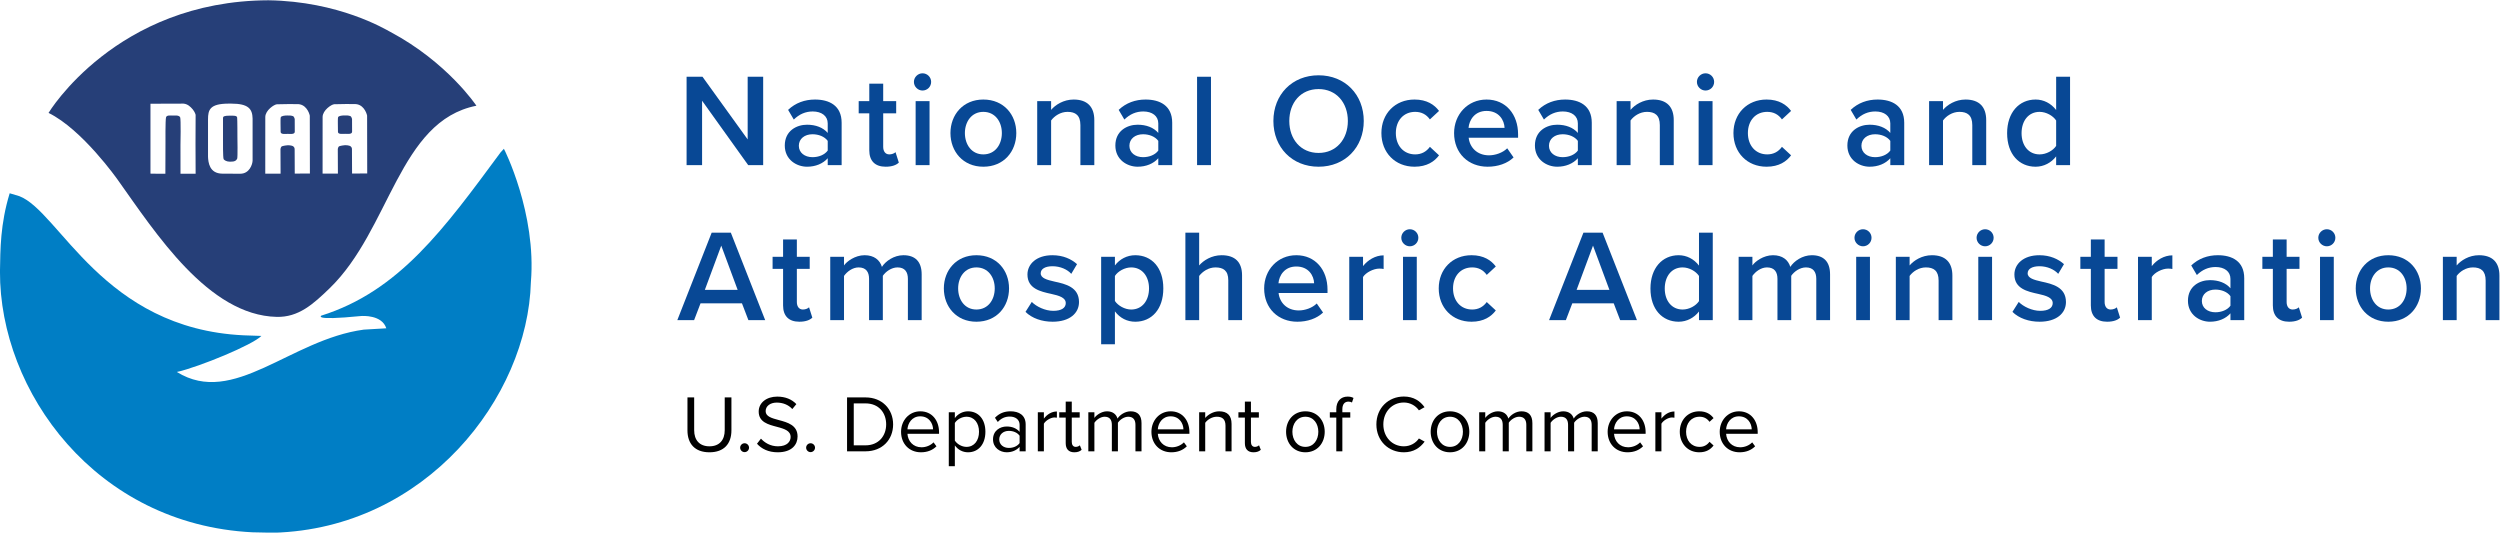 <?xml version="1.0" encoding="UTF-8" standalone="no"?>
<svg
   xmlns:dc="http://purl.org/dc/elements/1.1/"
   xmlns:cc="http://creativecommons.org/ns#"
   xmlns:rdf="http://www.w3.org/1999/02/22-rdf-syntax-ns#"
   xmlns:svg="http://www.w3.org/2000/svg"
   xmlns="http://www.w3.org/2000/svg"
   xmlns:sodipodi="http://sodipodi.sourceforge.net/DTD/sodipodi-0.dtd"
   xmlns:inkscape="http://www.inkscape.org/namespaces/inkscape"
   version="1.1"
   id="svg10"
   width="2515.206"
   height="535.859"
   viewBox="0 0 2515.206 535.859"
   sodipodi:docname="noaa_logo_pos.svg"
   inkscape:version="1.0.1 (c497b03c, 2020-09-10)">
  <defs
     id="defs14">
    <clipPath
       id="clipPath4668"
       clipPathUnits="userSpaceOnUse">
      <path
         id="path4670"
         d="M 0,792 H 612 V 0 H 0 Z" />
    </clipPath>
    <clipPath
       id="clipPath4692"
       clipPathUnits="userSpaceOnUse">
      <path
         id="path4694"
         d="M 0,792 H 612 V 0 H 0 Z" />
    </clipPath>
    <clipPath
       id="clipPath4716"
       clipPathUnits="userSpaceOnUse">
      <path
         id="path4718"
         d="M 0,792 H 612 V 0 H 0 Z" />
    </clipPath>
    <clipPath
       id="clipPath4740"
       clipPathUnits="userSpaceOnUse">
      <path
         id="path4742"
         d="M 0,792 H 612 V 0 H 0 Z" />
    </clipPath>
    <clipPath
       id="clipPath4764"
       clipPathUnits="userSpaceOnUse">
      <path
         id="path4766"
         d="M 0,792 H 612 V 0 H 0 Z" />
    </clipPath>
    <clipPath
       id="clipPath4788"
       clipPathUnits="userSpaceOnUse">
      <path
         id="path4790"
         d="M 0,792 H 612 V 0 H 0 Z" />
    </clipPath>
    <clipPath
       id="clipPath4828"
       clipPathUnits="userSpaceOnUse">
      <path
         id="path4830"
         d="M 0,792 H 612 V 0 H 0 Z" />
    </clipPath>
    <clipPath
       id="clipPath4852"
       clipPathUnits="userSpaceOnUse">
      <path
         id="path4854"
         d="M 0,792 H 612 V 0 H 0 Z" />
    </clipPath>
    <clipPath
       id="clipPath4868"
       clipPathUnits="userSpaceOnUse">
      <path
         id="path4870"
         d="M 0,792 H 612 V 0 H 0 Z" />
    </clipPath>
    <clipPath
       id="clipPath4884"
       clipPathUnits="userSpaceOnUse">
      <path
         id="path4886"
         d="M 0,792 H 612 V 0 H 0 Z" />
    </clipPath>
    <clipPath
       id="clipPath4900"
       clipPathUnits="userSpaceOnUse">
      <path
         id="path4902"
         d="M 0,792 H 612 V 0 H 0 Z" />
    </clipPath>
    <clipPath
       id="clipPath4924"
       clipPathUnits="userSpaceOnUse">
      <path
         id="path4926"
         d="M 0,792 H 612 V 0 H 0 Z" />
    </clipPath>
    <clipPath
       id="clipPath4940"
       clipPathUnits="userSpaceOnUse">
      <path
         id="path4942"
         d="M 0,792 H 612 V 0 H 0 Z" />
    </clipPath>
    <clipPath
       id="clipPath4996"
       clipPathUnits="userSpaceOnUse">
      <path
         id="path4998"
         d="M 0,792 H 612 V 0 H 0 Z" />
    </clipPath>
    <clipPath
       id="clipPath5036"
       clipPathUnits="userSpaceOnUse">
      <path
         id="path5038"
         d="M 0,792 H 612 V 0 H 0 Z" />
    </clipPath>
    <clipPath
       id="clipPath5052"
       clipPathUnits="userSpaceOnUse">
      <path
         id="path5054"
         d="M 0,792 H 612 V 0 H 0 Z" />
    </clipPath>
    <clipPath
       id="clipPath5100"
       clipPathUnits="userSpaceOnUse">
      <path
         id="path5102"
         d="M 0,792 H 612 V 0 H 0 Z" />
    </clipPath>
    <clipPath
       id="clipPath5132"
       clipPathUnits="userSpaceOnUse">
      <path
         id="path5134"
         d="M 0,792 H 612 V 0 H 0 Z" />
    </clipPath>
    <clipPath
       id="clipPath5164"
       clipPathUnits="userSpaceOnUse">
      <path
         id="path5166"
         d="M 0,792 H 612 V 0 H 0 Z" />
    </clipPath>
    <clipPath
       id="clipPath5180"
       clipPathUnits="userSpaceOnUse">
      <path
         id="path5182"
         d="M 0,792 H 612 V 0 H 0 Z" />
    </clipPath>
    <clipPath
       id="clipPath5196"
       clipPathUnits="userSpaceOnUse">
      <path
         id="path5198"
         d="M 0,792 H 612 V 0 H 0 Z" />
    </clipPath>
    <clipPath
       id="clipPath5212"
       clipPathUnits="userSpaceOnUse">
      <path
         id="path5214"
         d="M 0,792 H 612 V 0 H 0 Z" />
    </clipPath>
    <clipPath
       id="clipPath5244"
       clipPathUnits="userSpaceOnUse">
      <path
         id="path5246"
         d="M 0,792 H 612 V 0 H 0 Z" />
    </clipPath>
    <clipPath
       id="clipPath5268"
       clipPathUnits="userSpaceOnUse">
      <path
         id="path5270"
         d="M 0,792 H 612 V 0 H 0 Z" />
    </clipPath>
    <clipPath
       id="clipPath5292"
       clipPathUnits="userSpaceOnUse">
      <path
         id="path5294"
         d="M 0,792 H 612 V 0 H 0 Z" />
    </clipPath>
    <clipPath
       id="clipPath5308"
       clipPathUnits="userSpaceOnUse">
      <path
         id="path5310"
         d="M 0,792 H 612 V 0 H 0 Z" />
    </clipPath>
    <clipPath
       id="clipPath5348"
       clipPathUnits="userSpaceOnUse">
      <path
         id="path5350"
         d="M 0,792 H 612 V 0 H 0 Z" />
    </clipPath>
    <clipPath
       id="clipPath5372"
       clipPathUnits="userSpaceOnUse">
      <path
         id="path5374"
         d="M 0,792 H 612 V 0 H 0 Z" />
    </clipPath>
    <clipPath
       id="clipPath5412"
       clipPathUnits="userSpaceOnUse">
      <path
         id="path5414"
         d="M 0,792 H 612 V 0 H 0 Z" />
    </clipPath>
    <clipPath
       id="clipPath5432"
       clipPathUnits="userSpaceOnUse">
      <path
         id="path5434"
         d="M 0,792 H 612 V 0 H 0 Z" />
    </clipPath>
    <clipPath
       id="clipPath5432-4"
       clipPathUnits="userSpaceOnUse">
      <path
         id="path5434-8"
         d="M 0,792 H 612 V 0 H 0 Z" />
    </clipPath>
  </defs>
  <sodipodi:namedview
     pagecolor="#ffffff"
     bordercolor="#666666"
     borderopacity="1"
     objecttolerance="10"
     gridtolerance="10"
     guidetolerance="10"
     inkscape:pageopacity="0"
     inkscape:pageshadow="2"
     inkscape:window-width="1835"
     inkscape:window-height="991"
     id="namedview12"
     showgrid="false"
     inkscape:zoom="0.4"
     inkscape:cx="1136.9468"
     inkscape:cy="577.50541"
     inkscape:window-x="55"
     inkscape:window-y="113"
     inkscape:window-maximized="0"
     inkscape:current-layer="g4658"
     inkscape:document-rotation="0" />
  <g
     inkscape:groupmode="layer"
     inkscape:label="Image"
     id="g18"
     transform="translate(352.35,570.66)"
     style="display:inline">
    <g
       id="g4658"
       transform="matrix(1.333,0,0,-1.333,-509.054,513.86)">
      <g
         id="g5428"
         transform="translate(11.365,216.55)">
        <g
           id="g5430"
           clip-path="url(#clipPath5432-4)">
          <g
             id="g5436"
             transform="translate(486.5,484.75)">
            <path
               id="path5438"
               d="M 0,0 C 0.11,0.045 24.75,-48.75 20.378,-100.62 18,-187.75 -59,-286.58 -173.752,-289.79 l -16,0.333 c -118.25,5.877 -190.92,106.21 -190.58,196.88 0.291,16.855 0.224,35.697 7.333,59.001 l 7.25,-2.167 c 30.305,-11.454 63,-100 169.29,-105.04 4.615,-0.219 13.478,-0.423 13.458,-0.46 -6.88,-6.864 -46,-23 -63.75,-27.25 4.642,1.111 -0.363,0.114 0,0 42.75,-26.5 85.5,24.5 141,32 l 17,1 c -3.25,10.25 -17.882,9.385 -19.25,9.25 -38.399,-3.78 -28.807,0.624 -30,0.25 59,18.5 93,65.75 135.46,123.21 l 2.54,2.79 z"
               fill="#007ec5" />
          </g>
          <g
             id="g5440"
             transform="translate(307.3,596.86)">
            <path
               id="path5442"
               d="M 0,0 C -0.498,0.008 -0.738,0.011 0,0"
               fill="#263f78" />
          </g>
          <g
             id="g5444"
             transform="translate(308.83,596.83)">
            <path
               id="path5446"
               d="M 0,0 C 0,0 -0.485,0.007 -0.979,0.015 -0.711,0.011 -0.402,0.006 0,0"
               fill="#263f78" />
          </g>
          <g
             id="g5448"
             transform="translate(307.85,596.85)">
            <path
               id="path5450"
               d="M 0,0 C -0.224,0.003 -0.409,0.006 -0.553,0.009 -0.385,0.006 -0.194,0.003 0,0"
               fill="#263f78" />
          </g>
          <g
             id="g5452"
             transform="translate(371.89,507.29)">
            <path
               id="path5454"
               d="m 0,0 0.041,-9.667 c 0,-2.166 -3.75,-1.583 -5.25,-1.583 -1.75,0 -5.416,-0.583 -5.416,1.5 l -0.084,6.417 c 0,0 -0.07,4.261 0.209,4.708 0.625,1 3.12,1.25 4.75,1.25 2,0 2.849,0.051 4.5,-0.5 C -0.5,1.875 0,0 0,0 m -86.511,-13.789 c 0,0 0.322,-15.468 -0.208,-16.333 -0.792,-1.292 -1.625,-2.225 -5.417,-2.167 -2.708,0.042 -4.226,1.142 -4.75,1.875 -0.625,0.875 -0.5,14.5 -0.5,14.5 0,0 -0.058,16.362 0,16.792 0.125,0.917 0.75,1.583 5,1.583 2.875,0 5.369,0.154 5.667,-1.333 0.208,-1.042 0.208,-14.917 0.208,-14.917 m 43.25,13.75 0.041,-9.666 c 0,-2.167 -3.75,-1.584 -5.25,-1.584 -1.75,0 -5.416,-0.583 -5.416,1.5 l -0.084,6.417 c 0,0 -0.07,4.262 0.209,4.708 0.625,1 3.12,1.25 4.75,1.25 2,0 2.848,0.051 4.5,-0.5 0.75,-0.25 1.25,-2.125 1.25,-2.125 m 43.281,-41.19 -0.076,18.104 c 0,0 0.181,1.5 -0.944,2.375 -1.272,0.99 -4.249,0.926 -4.249,0.926 0,0 -4.317,-0.337 -4.876,-1.176 -0.5,-0.75 -0.625,-1.75 -0.625,-1.75 l 0.083,-18.542 -11.562,0.021 0.02,42.771 c 0.061,5.067 6.69,9.471 8.75,9.583 l 9,0.167 6.212,-0.048 C 8.272,11.464 10.858,5.001 11.375,2.5 l 0.083,-43.667 z m -43.261,-0.038 -0.075,18.103 c 0,0 0.18,1.5 -0.945,2.375 -1.272,0.99 -4.248,0.926 -4.248,0.926 0,0 -4.317,-0.336 -4.877,-1.176 -0.5,-0.75 -0.625,-1.75 -0.625,-1.75 l 0.084,-18.541 -11.563,0.02 0.021,42.771 c 0.06,5.067 6.69,9.471 8.749,9.584 l 9,0.166 6.211,-0.047 c 6.521,0.262 9.107,-6.202 9.623,-8.703 l 0.084,-43.666 z m -31.811,9.789 c -0.101,-2.836 -2.375,-9.915 -9.334,-9.894 l -13.416,0.062 c -9.959,0.021 -10.709,8.646 -10.896,12.771 v 28.08 c -0.021,7.481 1.479,11.92 15.396,12.004 h 2.166 c 12.917,0 15.917,-4 16.084,-11.25 z m -43,-9.894 -5.73,-0.021 -5.687,0.021 -0.021,21.573 c 0,0 0.44,20.056 -0.271,21.135 -1.041,1.584 -3.791,1.209 -5.125,1.209 -2.456,0 -5,0.416 -5.5,-1.334 -0.565,-1.979 -0.416,-19.416 -0.416,-19.416 l -0.084,-23.167 h -5.666 l -5.584,0.083 v 27.417 25.333 l 24.917,0.084 c 3.167,-0.25 5.35,-2.387 6.994,-4.352 1.589,-1.898 2.221,-4.062 2.173,-4.065 l -0.084,-21.917 z m 146.91,107.08 c -4.123,2.193 -38.75,23 -91.916,23.834 -115.25,-0.415 -166,-85 -166,-85 25.5,-12.5 51.96,-50.144 52.333,-50.667 28.537,-40.04 68.307,-102.1 119.84,-103.29 16.498,-0.38 27.472,9.49 39.998,21.62 45.744,44.303 52.149,126.21 110.75,137.75 0,0 -21.75,32.75 -65,55.75"
               fill="#263f78" />
          </g>
        </g>
      </g>
      <g
         aria-label="National Oceanic and
"
         transform="scale(1,-1)"
         id="text307"
         style="font-style:normal;font-weight:normal;font-size:100.003px;line-height:1.15;font-family:sans-serif;letter-spacing:7.5px;fill:#084895;fill-opacity:1;stroke:none;stroke-width:0.75">
        <path
           d="m 682.259,-688.966 h 11.3 v -66.702 h -11.7 v 47.301 L 647.758,-755.668 h -12 v 66.702 h 11.7 v -48.601 z"
           style="font-style:normal;font-variant:normal;font-weight:600;font-stretch:normal;font-size:100.003px;font-family:'Proxima Nova';-inkscape-font-specification:'Proxima Nova, Semi-Bold';font-variant-ligatures:normal;font-variant-caps:normal;font-variant-numeric:normal;font-variant-east-asian:normal;letter-spacing:5.25px;fill:#084895;fill-opacity:1;stroke-width:0.75"
           id="path1142" />
        <path
           d="m 742.282,-688.966 h 10.5 v -32.001 c 0,-13 -9.4,-17.501 -20.101,-17.501 -7.7,0 -14.7,2.5 -20.301,7.8 l 4.3,7.3 c 4.2,-4.1 8.9,-6.1 14.3,-6.1 6.7,0 11.3,3.4 11.3,9 v 7.2 c -3.5,-4.1 -9.1,-6.2 -15.6,-6.2 -7.9,0 -16.801,4.6 -16.801,15.7 0,10.7 8.9,16 16.801,16 6.4,0 12,-2.3 15.6,-6.4 z m 0,-11 c -2.4,3.3 -6.9,5 -11.5,5 -5.9,0 -10.3,-3.4 -10.3,-8.6 0,-5.3 4.4,-8.7 10.3,-8.7 4.6,0 9.1,1.7 11.5,5 z"
           style="font-style:normal;font-variant:normal;font-weight:600;font-stretch:normal;font-size:100.003px;font-family:'Proxima Nova';-inkscape-font-specification:'Proxima Nova, Semi-Bold';font-variant-ligatures:normal;font-variant-caps:normal;font-variant-numeric:normal;font-variant-east-asian:normal;letter-spacing:5.25px;fill:#084895;fill-opacity:1;stroke-width:0.75"
           id="path1144" />
        <path
           d="m 786.048,-687.766 c 4.9,0 8,-1.3 9.9,-3.1 l -2.5,-7.9 c -0.8,0.9 -2.7,1.7 -4.7,1.7 -3,0 -4.6,-2.4 -4.6,-5.7 v -25.301 h 9.8 v -9.2 h -9.8 v -13.2 h -10.5 v 13.2 h -8 v 9.2 h 8 v 27.901 c 0,8 4.3,12.4 12.4,12.4 z"
           style="font-style:normal;font-variant:normal;font-weight:600;font-stretch:normal;font-size:100.003px;font-family:'Proxima Nova';-inkscape-font-specification:'Proxima Nova, Semi-Bold';font-variant-ligatures:normal;font-variant-caps:normal;font-variant-numeric:normal;font-variant-east-asian:normal;letter-spacing:5.25px;fill:#084895;fill-opacity:1;stroke-width:0.75"
           id="path1146" />
        <path
           d="m 813.835,-745.268 c 3.6,0 6.5,-2.9 6.5,-6.5 0,-3.6 -2.9,-6.5 -6.5,-6.5 -3.5,0 -6.5,2.9 -6.5,6.5 0,3.6 3,6.5 6.5,6.5 z m -5.2,56.302 h 10.5 v -48.301 h -10.5 z"
           style="font-style:normal;font-variant:normal;font-weight:600;font-stretch:normal;font-size:100.003px;font-family:'Proxima Nova';-inkscape-font-specification:'Proxima Nova, Semi-Bold';font-variant-ligatures:normal;font-variant-caps:normal;font-variant-numeric:normal;font-variant-east-asian:normal;letter-spacing:5.25px;fill:#084895;fill-opacity:1;stroke-width:0.75"
           id="path1148" />
        <path
           d="m 859.71,-687.766 c 15.5,0 24.901,-11.5 24.901,-25.401 0,-13.8 -9.4,-25.301 -24.901,-25.301 -15.3,0 -24.801,11.5 -24.801,25.301 0,13.9 9.5,25.401 24.801,25.401 z m 0,-9.3 c -8.9,0 -13.9,-7.5 -13.9,-16.1 0,-8.5 5,-16 13.9,-16 9,0 14,7.5 14,16 0,8.6 -5,16.1 -14,16.1 z"
           style="font-style:normal;font-variant:normal;font-weight:600;font-stretch:normal;font-size:100.003px;font-family:'Proxima Nova';-inkscape-font-specification:'Proxima Nova, Semi-Bold';font-variant-ligatures:normal;font-variant-caps:normal;font-variant-numeric:normal;font-variant-east-asian:normal;letter-spacing:5.25px;fill:#084895;fill-opacity:1;stroke-width:0.75"
           id="path1150" />
        <path
           d="m 932.989,-688.966 h 10.5 v -34.001 c 0,-9.9 -5.2,-15.5 -15.6,-15.5 -7.6,0 -13.8,4 -17,7.8 v -6.6 h -10.5 v 48.301 h 10.5 v -33.701 c 2.4,-3.3 7,-6.5 12.4,-6.5 5.9,0 9.7,2.5 9.7,10 z"
           style="font-style:normal;font-variant:normal;font-weight:600;font-stretch:normal;font-size:100.003px;font-family:'Proxima Nova';-inkscape-font-specification:'Proxima Nova, Semi-Bold';font-variant-ligatures:normal;font-variant-caps:normal;font-variant-numeric:normal;font-variant-east-asian:normal;letter-spacing:5.25px;fill:#084895;fill-opacity:1;stroke-width:0.75"
           id="path1152" />
        <path
           d="m 991.781,-688.966 h 10.5 v -32.001 c 0,-13 -9.4,-17.501 -20.101,-17.501 -7.7,0 -14.7,2.5 -20.301,7.8 l 4.3,7.3 c 4.2,-4.1 8.9,-6.1 14.3,-6.1 6.7,0 11.3,3.4 11.3,9 v 7.2 c -3.5,-4.1 -9.1,-6.2 -15.6,-6.2 -7.9,0 -16.8,4.6 -16.8,15.7 0,10.7 8.9,16 16.8,16 6.4,0 12,-2.3 15.6,-6.4 z m 0,-11 c -2.4,3.3 -6.9,5 -11.5,5 -5.9,0 -10.3,-3.4 -10.3,-8.6 0,-5.3 4.4,-8.7 10.3,-8.7 4.6,0 9.1,1.7 11.5,5 z"
           style="font-style:normal;font-variant:normal;font-weight:600;font-stretch:normal;font-size:100.003px;font-family:'Proxima Nova';-inkscape-font-specification:'Proxima Nova, Semi-Bold';font-variant-ligatures:normal;font-variant-caps:normal;font-variant-numeric:normal;font-variant-east-asian:normal;letter-spacing:5.25px;fill:#084895;fill-opacity:1;stroke-width:0.75"
           id="path1154" />
        <path
           d="m 1021.048,-688.966 h 10.5 v -66.702 h -10.5 z"
           style="font-style:normal;font-variant:normal;font-weight:600;font-stretch:normal;font-size:100.003px;font-family:'Proxima Nova';-inkscape-font-specification:'Proxima Nova, Semi-Bold';font-variant-ligatures:normal;font-variant-caps:normal;font-variant-numeric:normal;font-variant-east-asian:normal;letter-spacing:5.25px;fill:#084895;fill-opacity:1;stroke-width:0.75"
           id="path1156" />
        <path
           d="m 1078.654,-722.267 c 0,19.901 14.1,34.501 34.101,34.501 20.001,0 34.101,-14.6 34.101,-34.501 0,-19.901 -14.1,-34.501 -34.101,-34.501 -20.001,0 -34.101,14.6 -34.101,34.501 z m 56.202,0 c 0,13.7 -8.7,24.101 -22.101,24.101 -13.5,0 -22.101,-10.4 -22.101,-24.101 0,-13.8 8.6,-24.101 22.101,-24.101 13.4,0 22.101,10.3 22.101,24.101 z"
           style="font-style:normal;font-variant:normal;font-weight:600;font-stretch:normal;font-size:100.003px;font-family:'Proxima Nova';-inkscape-font-specification:'Proxima Nova, Semi-Bold';font-variant-ligatures:normal;font-variant-caps:normal;font-variant-numeric:normal;font-variant-east-asian:normal;letter-spacing:5.25px;fill:#084895;fill-opacity:1;stroke-width:0.75"
           id="path1158" />
        <path
           d="m 1160.169,-713.167 c 0,14.7 10.3,25.401 25.001,25.401 9.4,0 15.1,-4 18.5,-8.6 l -6.9,-6.4 c -2.7,3.7 -6.4,5.7 -11.1,5.7 -8.8,0 -14.6,-6.7 -14.6,-16.1 0,-9.4 5.8,-16 14.6,-16 4.7,0 8.4,1.9 11.1,5.7 l 6.9,-6.4 c -3.4,-4.6 -9.1,-8.6 -18.5,-8.6 -14.7,0 -25.001,10.7 -25.001,25.301 z"
           style="font-style:normal;font-variant:normal;font-weight:600;font-stretch:normal;font-size:100.003px;font-family:'Proxima Nova';-inkscape-font-specification:'Proxima Nova, Semi-Bold';font-variant-ligatures:normal;font-variant-caps:normal;font-variant-numeric:normal;font-variant-east-asian:normal;letter-spacing:5.25px;fill:#084895;fill-opacity:1;stroke-width:0.75"
           id="path1160" />
        <path
           d="m 1215.03,-713.167 c 0,15.3 10.8,25.401 25.301,25.401 7.7,0 14.8,-2.4 19.601,-7 l -4.8,-6.9 c -3.4,3.4 -9,5.3 -13.7,5.3 -9.1,0 -14.6,-6 -15.4,-13.3 h 37.301 v -2.5 c 0,-15.2 -9.3,-26.301 -23.801,-26.301 -14.3,0 -24.501,11.3 -24.501,25.301 z m 24.501,-16.701 c 9.5,0 13.4,7.1 13.6,12.8 h -27.201 c 0.5,-5.9 4.6,-12.8 13.601,-12.8 z"
           style="font-style:normal;font-variant:normal;font-weight:600;font-stretch:normal;font-size:100.003px;font-family:'Proxima Nova';-inkscape-font-specification:'Proxima Nova, Semi-Bold';font-variant-ligatures:normal;font-variant-caps:normal;font-variant-numeric:normal;font-variant-east-asian:normal;letter-spacing:5.25px;fill:#084895;fill-opacity:1;stroke-width:0.75"
           id="path1162" />
        <path
           d="m 1308.447,-688.966 h 10.5 v -32.001 c 0,-13 -9.4,-17.501 -20.101,-17.501 -7.7,0 -14.7,2.5 -20.301,7.8 l 4.3,7.3 c 4.2,-4.1 8.9,-6.1 14.3,-6.1 6.7,0 11.3,3.4 11.3,9 v 7.2 c -3.5,-4.1 -9.1,-6.2 -15.601,-6.2 -7.9,0 -16.8,4.6 -16.8,15.7 0,10.7 8.9,16 16.8,16 6.4,0 12,-2.3 15.601,-6.4 z m 0,-11 c -2.4,3.3 -6.9,5 -11.5,5 -5.9,0 -10.3,-3.4 -10.3,-8.6 0,-5.3 4.4,-8.7 10.3,-8.7 4.6,0 9.1,1.7 11.5,5 z"
           style="font-style:normal;font-variant:normal;font-weight:600;font-stretch:normal;font-size:100.003px;font-family:'Proxima Nova';-inkscape-font-specification:'Proxima Nova, Semi-Bold';font-variant-ligatures:normal;font-variant-caps:normal;font-variant-numeric:normal;font-variant-east-asian:normal;letter-spacing:5.25px;fill:#084895;fill-opacity:1;stroke-width:0.75"
           id="path1164" />
        <path
           d="m 1370.315,-688.966 h 10.5 v -34.001 c 0,-9.9 -5.2,-15.5 -15.601,-15.5 -7.6,0 -13.8,4 -17,7.8 v -6.6 h -10.5 v 48.301 h 10.5 v -33.701 c 2.4,-3.3 7,-6.5 12.4,-6.5 5.9,0 9.7,2.5 9.7,10 z"
           style="font-style:normal;font-variant:normal;font-weight:600;font-stretch:normal;font-size:100.003px;font-family:'Proxima Nova';-inkscape-font-specification:'Proxima Nova, Semi-Bold';font-variant-ligatures:normal;font-variant-caps:normal;font-variant-numeric:normal;font-variant-east-asian:normal;letter-spacing:5.25px;fill:#084895;fill-opacity:1;stroke-width:0.75"
           id="path1166" />
        <path
           d="m 1404.806,-745.268 c 3.6,0 6.5,-2.9 6.5,-6.5 0,-3.6 -2.9,-6.5 -6.5,-6.5 -3.5,0 -6.5,2.9 -6.5,6.5 0,3.6 3,6.5 6.5,6.5 z m -5.2,56.302 h 10.5 v -48.301 h -10.5 z"
           style="font-style:normal;font-variant:normal;font-weight:600;font-stretch:normal;font-size:100.003px;font-family:'Proxima Nova';-inkscape-font-specification:'Proxima Nova, Semi-Bold';font-variant-ligatures:normal;font-variant-caps:normal;font-variant-numeric:normal;font-variant-east-asian:normal;letter-spacing:5.25px;fill:#084895;fill-opacity:1;stroke-width:0.75"
           id="path1168" />
        <path
           d="m 1425.88,-713.167 c 0,14.7 10.3,25.401 25.001,25.401 9.4,0 15.1,-4 18.5,-8.6 l -6.9,-6.4 c -2.7,3.7 -6.4,5.7 -11.1,5.7 -8.8,0 -14.601,-6.7 -14.601,-16.1 0,-9.4 5.8,-16 14.601,-16 4.7,0 8.4,1.9 11.1,5.7 l 6.9,-6.4 c -3.4,-4.6 -9.1,-8.6 -18.5,-8.6 -14.7,0 -25.001,10.7 -25.001,25.301 z"
           style="font-style:normal;font-variant:normal;font-weight:600;font-stretch:normal;font-size:100.003px;font-family:'Proxima Nova';-inkscape-font-specification:'Proxima Nova, Semi-Bold';font-variant-ligatures:normal;font-variant-caps:normal;font-variant-numeric:normal;font-variant-east-asian:normal;letter-spacing:5.25px;fill:#084895;fill-opacity:1;stroke-width:0.75"
           id="path1170" />
        <path
           d="m 1544.274,-688.966 h 10.5 v -32.001 c 0,-13 -9.4,-17.501 -20.101,-17.501 -7.7,0 -14.7,2.5 -20.301,7.8 l 4.3,7.3 c 4.2,-4.1 8.9,-6.1 14.3,-6.1 6.7,0 11.3,3.4 11.3,9 v 7.2 c -3.5,-4.1 -9.1,-6.2 -15.6,-6.2 -7.9,0 -16.8,4.6 -16.8,15.7 0,10.7 8.9,16 16.8,16 6.4,0 12,-2.3 15.6,-6.4 z m 0,-11 c -2.4,3.3 -6.9,5 -11.5,5 -5.9,0 -10.3,-3.4 -10.3,-8.6 0,-5.3 4.4,-8.7 10.3,-8.7 4.6,0 9.1,1.7 11.5,5 z"
           style="font-style:normal;font-variant:normal;font-weight:600;font-stretch:normal;font-size:100.003px;font-family:'Proxima Nova';-inkscape-font-specification:'Proxima Nova, Semi-Bold';font-variant-ligatures:normal;font-variant-caps:normal;font-variant-numeric:normal;font-variant-east-asian:normal;letter-spacing:5.25px;fill:#084895;fill-opacity:1;stroke-width:0.75"
           id="path1172" />
        <path
           d="m 1606.142,-688.966 h 10.5 v -34.001 c 0,-9.9 -5.2,-15.5 -15.6,-15.5 -7.6,0 -13.8,4 -17,7.8 v -6.6 h -10.5 v 48.301 h 10.5 v -33.701 c 2.4,-3.3 7,-6.5 12.4,-6.5 5.9,0 9.7,2.5 9.7,10 z"
           style="font-style:normal;font-variant:normal;font-weight:600;font-stretch:normal;font-size:100.003px;font-family:'Proxima Nova';-inkscape-font-specification:'Proxima Nova, Semi-Bold';font-variant-ligatures:normal;font-variant-caps:normal;font-variant-numeric:normal;font-variant-east-asian:normal;letter-spacing:5.25px;fill:#084895;fill-opacity:1;stroke-width:0.75"
           id="path1174" />
        <path
           d="m 1669.435,-688.966 h 10.5 v -66.702 h -10.5 v 25.101 c -3.9,-5.1 -9.5,-7.9 -15.5,-7.9 -12.5,0 -21.501,9.8 -21.501,25.401 0,15.9 9.1,25.301 21.501,25.301 6.2,0 11.8,-3 15.5,-7.8 z m 0,-14.5 c -2.4,3.6 -7.5,6.4 -12.5,6.4 -8.3,0 -13.6,-6.7 -13.6,-16 0,-9.4 5.3,-16.1 13.6,-16.1 5,0 10.1,2.9 12.5,6.5 z"
           style="font-style:normal;font-variant:normal;font-weight:600;font-stretch:normal;font-size:100.003px;font-family:'Proxima Nova';-inkscape-font-specification:'Proxima Nova, Semi-Bold';font-variant-ligatures:normal;font-variant-caps:normal;font-variant-numeric:normal;font-variant-east-asian:normal;letter-spacing:5.25px;fill:#084895;fill-opacity:1;stroke-width:0.75"
           id="path1176" />
      </g>
      <g
         aria-label="Atmospheric Administration"
         transform="scale(1,-1)"
         id="text313"
         style="font-style:normal;font-weight:normal;font-size:30.001px;line-height:1.25;font-family:sans-serif;letter-spacing:6.15px;fill:#084895;fill-opacity:1;stroke:none;stroke-width:0.75">
        <path
           d="m 682.416,-571.962 h 12.672 L 669.15,-637.997 h -14.454 l -25.939,66.035 h 12.672 l 4.851,-12.672 h 31.285 z m -20.494,-56.234 12.375,33.364 h -24.751 z"
           style="font-style:normal;font-variant:normal;font-weight:600;font-stretch:normal;font-size:99.003px;font-family:'Proxima Nova';-inkscape-font-specification:'Proxima Nova Semi-Bold';font-variant-ligatures:normal;font-variant-caps:normal;font-variant-numeric:normal;font-variant-east-asian:normal;fill:#084895;fill-opacity:1;stroke-width:0.75"
           id="path1179" />
        <path
           d="m 720.866,-570.774 c 4.851,0 7.92,-1.287 9.801,-3.069 l -2.475,-7.821 c -0.792,0.891 -2.673,1.683 -4.653,1.683 -2.97,0 -4.554,-2.376 -4.554,-5.643 v -25.048 h 9.702 v -9.108 h -9.702 v -13.068 h -10.395 v 13.068 h -7.92 v 9.108 h 7.92 v 27.622 c 0,7.92 4.257,12.276 12.276,12.276 z"
           style="font-style:normal;font-variant:normal;font-weight:600;font-stretch:normal;font-size:99.003px;font-family:'Proxima Nova';-inkscape-font-specification:'Proxima Nova Semi-Bold';font-variant-ligatures:normal;font-variant-caps:normal;font-variant-numeric:normal;font-variant-east-asian:normal;fill:#084895;fill-opacity:1;stroke-width:0.75"
           id="path1181" />
        <path
           d="m 802.79,-571.962 h 10.395 v -34.552 c 0,-9.702 -4.95,-14.454 -13.761,-14.454 -7.128,0 -13.464,4.455 -16.237,8.811 -1.584,-5.247 -5.94,-8.811 -13.068,-8.811 -7.227,0 -13.563,4.752 -15.544,7.722 v -6.534 h -10.395 v 47.819 h 10.395 v -33.364 c 2.178,-3.168 6.435,-6.435 10.989,-6.435 5.643,0 7.92,3.465 7.92,8.613 v 31.186 h 10.395 v -33.463 c 2.079,-3.069 6.435,-6.336 11.088,-6.336 5.544,0 7.821,3.465 7.821,8.613 z"
           style="font-style:normal;font-variant:normal;font-weight:600;font-stretch:normal;font-size:99.003px;font-family:'Proxima Nova';-inkscape-font-specification:'Proxima Nova Semi-Bold';font-variant-ligatures:normal;font-variant-caps:normal;font-variant-numeric:normal;font-variant-east-asian:normal;fill:#084895;fill-opacity:1;stroke-width:0.75"
           id="path1183" />
        <path
           d="m 854.48,-570.774 c 15.346,0 24.652,-11.385 24.652,-25.147 0,-13.662 -9.306,-25.048 -24.652,-25.048 -15.148,0 -24.553,11.385 -24.553,25.048 0,13.761 9.405,25.147 24.553,25.147 z m 0,-9.207 c -8.811,0 -13.761,-7.425 -13.761,-15.94 0,-8.415 4.95,-15.841 13.761,-15.841 8.91,0 13.86,7.425 13.86,15.841 0,8.514 -4.95,15.94 -13.86,15.94 z"
           style="font-style:normal;font-variant:normal;font-weight:600;font-stretch:normal;font-size:99.003px;font-family:'Proxima Nova';-inkscape-font-specification:'Proxima Nova Semi-Bold';font-variant-ligatures:normal;font-variant-caps:normal;font-variant-numeric:normal;font-variant-east-asian:normal;fill:#084895;fill-opacity:1;stroke-width:0.75"
           id="path1185" />
        <path
           d="m 891.545,-578.199 c 4.95,4.851 12.375,7.425 20.494,7.425 12.87,0 19.9,-6.435 19.9,-14.85 0,-11.286 -10.197,-13.662 -18.514,-15.445 -5.643,-1.287 -10.395,-2.574 -10.395,-6.237 0,-3.366 3.465,-5.346 8.91,-5.346 5.94,0 11.286,2.475 14.157,5.742 l 4.356,-7.326 c -4.356,-3.861 -10.494,-6.732 -18.613,-6.732 -12.078,0 -18.811,6.732 -18.811,14.553 0,10.692 9.801,12.87 18.019,14.652 5.841,1.287 10.89,2.772 10.89,6.93 0,3.564 -3.168,5.841 -9.405,5.841 -6.237,0 -12.87,-3.267 -16.237,-6.732 z"
           style="font-style:normal;font-variant:normal;font-weight:600;font-stretch:normal;font-size:99.003px;font-family:'Proxima Nova';-inkscape-font-specification:'Proxima Nova Semi-Bold';font-variant-ligatures:normal;font-variant-caps:normal;font-variant-numeric:normal;font-variant-east-asian:normal;fill:#084895;fill-opacity:1;stroke-width:0.75"
           id="path1187" />
        <path
           d="m 959.044,-553.745 v -24.85 c 3.861,5.148 9.306,7.821 15.346,7.821 12.375,0 21.187,-9.405 21.187,-25.147 0,-15.742 -8.811,-25.048 -21.187,-25.048 -6.237,0 -11.781,2.97 -15.346,7.722 v -6.534 h -10.395 v 66.035 z m 25.741,-42.175 c 0,9.306 -5.247,15.94 -13.464,15.94 -4.851,0 -9.999,-2.97 -12.276,-6.435 v -18.91 c 2.277,-3.564 7.425,-6.435 12.276,-6.435 8.217,0 13.464,6.633 13.464,15.841 z"
           style="font-style:normal;font-variant:normal;font-weight:600;font-stretch:normal;font-size:99.003px;font-family:'Proxima Nova';-inkscape-font-specification:'Proxima Nova Semi-Bold';font-variant-ligatures:normal;font-variant-caps:normal;font-variant-numeric:normal;font-variant-east-asian:normal;fill:#084895;fill-opacity:1;stroke-width:0.75"
           id="path1189" />
        <path
           d="m 1044.602,-571.962 h 10.395 v -33.859 c 0,-9.801 -5.148,-15.148 -15.444,-15.148 -7.524,0 -13.761,3.96 -16.93,7.722 v -24.751 h -10.395 v 66.035 h 10.395 v -33.364 c 2.475,-3.267 7.029,-6.435 12.277,-6.435 5.841,0 9.702,2.277 9.702,9.702 z"
           style="font-style:normal;font-variant:normal;font-weight:600;font-stretch:normal;font-size:99.003px;font-family:'Proxima Nova';-inkscape-font-specification:'Proxima Nova Semi-Bold';font-variant-ligatures:normal;font-variant-caps:normal;font-variant-numeric:normal;font-variant-east-asian:normal;fill:#084895;fill-opacity:1;stroke-width:0.75"
           id="path1191" />
        <path
           d="m 1071.678,-595.921 c 0,15.148 10.692,25.147 25.048,25.147 7.623,0 14.652,-2.376 19.405,-6.93 l -4.752,-6.831 c -3.366,3.366 -8.91,5.247 -13.563,5.247 -9.009,0 -14.454,-5.94 -15.246,-13.167 h 36.928 v -2.475 c 0,-15.049 -9.207,-26.038 -23.563,-26.038 -14.158,0 -24.256,11.187 -24.256,25.048 z m 24.256,-16.534 c 9.405,0 13.266,7.029 13.464,12.672 h -26.929 c 0.495,-5.841 4.554,-12.672 13.464,-12.672 z"
           style="font-style:normal;font-variant:normal;font-weight:600;font-stretch:normal;font-size:99.003px;font-family:'Proxima Nova';-inkscape-font-specification:'Proxima Nova Semi-Bold';font-variant-ligatures:normal;font-variant-caps:normal;font-variant-numeric:normal;font-variant-east-asian:normal;fill:#084895;fill-opacity:1;stroke-width:0.75"
           id="path1193" />
        <path
           d="m 1135.907,-571.962 h 10.395 v -32.572 c 2.079,-3.366 7.92,-6.336 12.276,-6.336 1.287,0 2.376,0.099 3.267,0.297 v -10.296 c -6.237,0 -11.979,3.564 -15.543,8.118 v -7.029 h -10.395 z"
           style="font-style:normal;font-variant:normal;font-weight:600;font-stretch:normal;font-size:99.003px;font-family:'Proxima Nova';-inkscape-font-specification:'Proxima Nova Semi-Bold';font-variant-ligatures:normal;font-variant-caps:normal;font-variant-numeric:normal;font-variant-east-asian:normal;fill:#084895;fill-opacity:1;stroke-width:0.75"
           id="path1195" />
        <path
           d="m 1181.625,-627.701 c 3.564,0 6.435,-2.871 6.435,-6.435 0,-3.564 -2.871,-6.435 -6.435,-6.435 -3.465,0 -6.435,2.871 -6.435,6.435 0,3.564 2.97,6.435 6.435,6.435 z m -5.148,55.739 h 10.395 v -47.819 h -10.395 z"
           style="font-style:normal;font-variant:normal;font-weight:600;font-stretch:normal;font-size:99.003px;font-family:'Proxima Nova';-inkscape-font-specification:'Proxima Nova Semi-Bold';font-variant-ligatures:normal;font-variant-caps:normal;font-variant-numeric:normal;font-variant-east-asian:normal;fill:#084895;fill-opacity:1;stroke-width:0.75"
           id="path1197" />
        <path
           d="m 1203.441,-595.921 c 0,14.553 10.197,25.147 24.751,25.147 9.306,0 14.95,-3.96 18.316,-8.514 l -6.831,-6.336 c -2.673,3.663 -6.336,5.643 -10.989,5.643 -8.712,0 -14.454,-6.633 -14.454,-15.94 0,-9.306 5.742,-15.841 14.454,-15.841 4.653,0 8.316,1.881 10.989,5.643 l 6.831,-6.336 c -3.366,-4.554 -9.009,-8.514 -18.316,-8.514 -14.553,0 -24.751,10.593 -24.751,25.048 z"
           style="font-style:normal;font-variant:normal;font-weight:600;font-stretch:normal;font-size:99.003px;font-family:'Proxima Nova';-inkscape-font-specification:'Proxima Nova Semi-Bold';font-variant-ligatures:normal;font-variant-caps:normal;font-variant-numeric:normal;font-variant-east-asian:normal;fill:#084895;fill-opacity:1;stroke-width:0.75"
           id="path1199" />
        <path
           d="m 1340.377,-571.962 h 12.672 l -25.939,-66.035 h -14.454 l -25.939,66.035 h 12.672 l 4.851,-12.672 h 31.285 z m -20.494,-56.234 12.375,33.364 h -24.751 z"
           style="font-style:normal;font-variant:normal;font-weight:600;font-stretch:normal;font-size:99.003px;font-family:'Proxima Nova';-inkscape-font-specification:'Proxima Nova Semi-Bold';font-variant-ligatures:normal;font-variant-caps:normal;font-variant-numeric:normal;font-variant-east-asian:normal;fill:#084895;fill-opacity:1;stroke-width:0.75"
           id="path1201" />
        <path
           d="m 1399.873,-571.962 h 10.395 v -66.035 h -10.395 v 24.85 c -3.861,-5.049 -9.405,-7.821 -15.345,-7.821 -12.376,0 -21.286,9.702 -21.286,25.147 0,15.742 9.009,25.048 21.286,25.048 6.138,0 11.682,-2.97 15.345,-7.722 z m 0,-14.355 c -2.376,3.564 -7.425,6.336 -12.376,6.336 -8.217,0 -13.464,-6.633 -13.464,-15.841 0,-9.306 5.247,-15.94 13.464,-15.94 4.95,0 9.999,2.871 12.376,6.435 z"
           style="font-style:normal;font-variant:normal;font-weight:600;font-stretch:normal;font-size:99.003px;font-family:'Proxima Nova';-inkscape-font-specification:'Proxima Nova Semi-Bold';font-variant-ligatures:normal;font-variant-caps:normal;font-variant-numeric:normal;font-variant-east-asian:normal;fill:#084895;fill-opacity:1;stroke-width:0.75"
           id="path1203" />
        <path
           d="m 1488.402,-571.962 h 10.395 v -34.552 c 0,-9.702 -4.95,-14.454 -13.761,-14.454 -7.128,0 -13.464,4.455 -16.236,8.811 -1.584,-5.247 -5.94,-8.811 -13.069,-8.811 -7.227,0 -13.563,4.752 -15.543,7.722 v -6.534 h -10.395 v 47.819 h 10.395 v -33.364 c 2.178,-3.168 6.435,-6.435 10.989,-6.435 5.643,0 7.92,3.465 7.92,8.613 v 31.186 h 10.395 v -33.463 c 2.079,-3.069 6.435,-6.336 11.088,-6.336 5.544,0 7.821,3.465 7.821,8.613 z"
           style="font-style:normal;font-variant:normal;font-weight:600;font-stretch:normal;font-size:99.003px;font-family:'Proxima Nova';-inkscape-font-specification:'Proxima Nova Semi-Bold';font-variant-ligatures:normal;font-variant-caps:normal;font-variant-numeric:normal;font-variant-east-asian:normal;fill:#084895;fill-opacity:1;stroke-width:0.75"
           id="path1205" />
        <path
           d="m 1523.657,-627.701 c 3.564,0 6.435,-2.871 6.435,-6.435 0,-3.564 -2.871,-6.435 -6.435,-6.435 -3.465,0 -6.435,2.871 -6.435,6.435 0,3.564 2.97,6.435 6.435,6.435 z m -5.148,55.739 h 10.395 v -47.819 h -10.395 z"
           style="font-style:normal;font-variant:normal;font-weight:600;font-stretch:normal;font-size:99.003px;font-family:'Proxima Nova';-inkscape-font-specification:'Proxima Nova Semi-Bold';font-variant-ligatures:normal;font-variant-caps:normal;font-variant-numeric:normal;font-variant-east-asian:normal;fill:#084895;fill-opacity:1;stroke-width:0.75"
           id="path1207" />
        <path
           d="m 1580.718,-571.962 h 10.395 v -33.661 c 0,-9.801 -5.148,-15.346 -15.444,-15.346 -7.524,0 -13.662,3.96 -16.831,7.722 v -6.534 h -10.395 v 47.819 h 10.395 v -33.364 c 2.376,-3.267 6.93,-6.435 12.276,-6.435 5.841,0 9.603,2.475 9.603,9.9 z"
           style="font-style:normal;font-variant:normal;font-weight:600;font-stretch:normal;font-size:99.003px;font-family:'Proxima Nova';-inkscape-font-specification:'Proxima Nova Semi-Bold';font-variant-ligatures:normal;font-variant-caps:normal;font-variant-numeric:normal;font-variant-east-asian:normal;fill:#084895;fill-opacity:1;stroke-width:0.75"
           id="path1209" />
        <path
           d="m 1615.818,-627.701 c 3.564,0 6.435,-2.871 6.435,-6.435 0,-3.564 -2.871,-6.435 -6.435,-6.435 -3.465,0 -6.435,2.871 -6.435,6.435 0,3.564 2.97,6.435 6.435,6.435 z m -5.148,55.739 h 10.395 v -47.819 h -10.395 z"
           style="font-style:normal;font-variant:normal;font-weight:600;font-stretch:normal;font-size:99.003px;font-family:'Proxima Nova';-inkscape-font-specification:'Proxima Nova Semi-Bold';font-variant-ligatures:normal;font-variant-caps:normal;font-variant-numeric:normal;font-variant-east-asian:normal;fill:#084895;fill-opacity:1;stroke-width:0.75"
           id="path1211" />
        <path
           d="m 1636.446,-578.199 c 4.95,4.851 12.375,7.425 20.494,7.425 12.87,0 19.9,-6.435 19.9,-14.85 0,-11.286 -10.197,-13.662 -18.514,-15.445 -5.643,-1.287 -10.395,-2.574 -10.395,-6.237 0,-3.366 3.465,-5.346 8.91,-5.346 5.94,0 11.286,2.475 14.158,5.742 l 4.356,-7.326 c -4.356,-3.861 -10.494,-6.732 -18.613,-6.732 -12.078,0 -18.811,6.732 -18.811,14.553 0,10.692 9.801,12.87 18.019,14.652 5.841,1.287 10.89,2.772 10.89,6.93 0,3.564 -3.168,5.841 -9.405,5.841 -6.237,0 -12.87,-3.267 -16.237,-6.732 z"
           style="font-style:normal;font-variant:normal;font-weight:600;font-stretch:normal;font-size:99.003px;font-family:'Proxima Nova';-inkscape-font-specification:'Proxima Nova Semi-Bold';font-variant-ligatures:normal;font-variant-caps:normal;font-variant-numeric:normal;font-variant-east-asian:normal;fill:#084895;fill-opacity:1;stroke-width:0.75"
           id="path1213" />
        <path
           d="m 1707.904,-570.774 c 4.851,0 7.92,-1.287 9.801,-3.069 l -2.475,-7.821 c -0.792,0.891 -2.673,1.683 -4.653,1.683 -2.97,0 -4.554,-2.376 -4.554,-5.643 v -25.048 h 9.702 v -9.108 h -9.702 v -13.068 h -10.395 v 13.068 h -7.92 v 9.108 h 7.92 v 27.622 c 0,7.92 4.257,12.276 12.276,12.276 z"
           style="font-style:normal;font-variant:normal;font-weight:600;font-stretch:normal;font-size:99.003px;font-family:'Proxima Nova';-inkscape-font-specification:'Proxima Nova Semi-Bold';font-variant-ligatures:normal;font-variant-caps:normal;font-variant-numeric:normal;font-variant-east-asian:normal;fill:#084895;fill-opacity:1;stroke-width:0.75"
           id="path1215" />
        <path
           d="m 1731.217,-571.962 h 10.395 v -32.572 c 2.079,-3.366 7.92,-6.336 12.276,-6.336 1.287,0 2.376,0.099 3.267,0.297 v -10.296 c -6.237,0 -11.979,3.564 -15.544,8.118 v -7.029 h -10.395 z"
           style="font-style:normal;font-variant:normal;font-weight:600;font-stretch:normal;font-size:99.003px;font-family:'Proxima Nova';-inkscape-font-specification:'Proxima Nova Semi-Bold';font-variant-ligatures:normal;font-variant-caps:normal;font-variant-numeric:normal;font-variant-east-asian:normal;fill:#084895;fill-opacity:1;stroke-width:0.75"
           id="path1217" />
        <path
           d="m 1800.993,-571.962 h 10.395 v -31.681 c 0,-12.87 -9.306,-17.326 -19.9,-17.326 -7.623,0 -14.553,2.475 -20.098,7.722 l 4.257,7.227 c 4.158,-4.059 8.811,-6.039 14.158,-6.039 6.633,0 11.187,3.366 11.187,8.91 v 7.128 c -3.465,-4.059 -9.009,-6.138 -15.444,-6.138 -7.821,0 -16.633,4.554 -16.633,15.544 0,10.593 8.811,15.841 16.633,15.841 6.336,0 11.88,-2.277 15.444,-6.336 z m 0,-10.89 c -2.376,3.267 -6.831,4.95 -11.385,4.95 -5.841,0 -10.197,-3.366 -10.197,-8.514 0,-5.247 4.356,-8.613 10.197,-8.613 4.554,0 9.009,1.683 11.385,4.95 z"
           style="font-style:normal;font-variant:normal;font-weight:600;font-stretch:normal;font-size:99.003px;font-family:'Proxima Nova';-inkscape-font-specification:'Proxima Nova Semi-Bold';font-variant-ligatures:normal;font-variant-caps:normal;font-variant-numeric:normal;font-variant-east-asian:normal;fill:#084895;fill-opacity:1;stroke-width:0.75"
           id="path1219" />
        <path
           d="m 1845.274,-570.774 c 4.851,0 7.92,-1.287 9.801,-3.069 l -2.475,-7.821 c -0.792,0.891 -2.673,1.683 -4.653,1.683 -2.97,0 -4.554,-2.376 -4.554,-5.643 v -25.048 h 9.702 v -9.108 h -9.702 v -13.068 h -10.395 v 13.068 h -7.92 v 9.108 h 7.92 v 27.622 c 0,7.92 4.257,12.276 12.276,12.276 z"
           style="font-style:normal;font-variant:normal;font-weight:600;font-stretch:normal;font-size:99.003px;font-family:'Proxima Nova';-inkscape-font-specification:'Proxima Nova Semi-Bold';font-variant-ligatures:normal;font-variant-caps:normal;font-variant-numeric:normal;font-variant-east-asian:normal;fill:#084895;fill-opacity:1;stroke-width:0.75"
           id="path1221" />
        <path
           d="m 1873.736,-627.701 c 3.564,0 6.435,-2.871 6.435,-6.435 0,-3.564 -2.871,-6.435 -6.435,-6.435 -3.465,0 -6.435,2.871 -6.435,6.435 0,3.564 2.97,6.435 6.435,6.435 z m -5.148,55.739 h 10.395 v -47.819 h -10.395 z"
           style="font-style:normal;font-variant:normal;font-weight:600;font-stretch:normal;font-size:99.003px;font-family:'Proxima Nova';-inkscape-font-specification:'Proxima Nova Semi-Bold';font-variant-ligatures:normal;font-variant-caps:normal;font-variant-numeric:normal;font-variant-east-asian:normal;fill:#084895;fill-opacity:1;stroke-width:0.75"
           id="path1223" />
        <path
           d="m 1920.105,-570.774 c 15.345,0 24.652,-11.385 24.652,-25.147 0,-13.662 -9.306,-25.048 -24.652,-25.048 -15.148,0 -24.553,11.385 -24.553,25.048 0,13.761 9.405,25.147 24.553,25.147 z m 0,-9.207 c -8.811,0 -13.761,-7.425 -13.761,-15.94 0,-8.415 4.95,-15.841 13.761,-15.841 8.91,0 13.861,7.425 13.861,15.841 0,8.514 -4.95,15.94 -13.861,15.94 z"
           style="font-style:normal;font-variant:normal;font-weight:600;font-stretch:normal;font-size:99.003px;font-family:'Proxima Nova';-inkscape-font-specification:'Proxima Nova Semi-Bold';font-variant-ligatures:normal;font-variant-caps:normal;font-variant-numeric:normal;font-variant-east-asian:normal;fill:#084895;fill-opacity:1;stroke-width:0.75"
           id="path1225" />
        <path
           d="m 1993.604,-571.962 h 10.395 v -33.661 c 0,-9.801 -5.148,-15.346 -15.444,-15.346 -7.524,0 -13.662,3.96 -16.831,7.722 v -6.534 h -10.395 v 47.819 h 10.395 v -33.364 c 2.376,-3.267 6.93,-6.435 12.276,-6.435 5.841,0 9.603,2.475 9.603,9.9 z"
           style="font-style:normal;font-variant:normal;font-weight:600;font-stretch:normal;font-size:99.003px;font-family:'Proxima Nova';-inkscape-font-specification:'Proxima Nova Semi-Bold';font-variant-ligatures:normal;font-variant-caps:normal;font-variant-numeric:normal;font-variant-east-asian:normal;fill:#084895;fill-opacity:1;stroke-width:0.75"
           id="path1227" />
      </g>
      <g
         aria-label="U.S. Department of Commerce"
         transform="scale(1,-1)"
         id="text1140"
         style="font-style:normal;font-weight:normal;font-size:30.001px;line-height:1.25;font-family:sans-serif;fill:#000000;fill-opacity:1;stroke:none;stroke-width:0.75">
        <path
           d="m 636.416,-488.758 c 0,10.004 5.551,16.532 16.593,16.532 11.041,0 16.593,-6.466 16.593,-16.593 v -24.828 h -5.063 v 24.767 c 0,7.442 -4.026,12.139 -11.529,12.139 -7.503,0 -11.529,-4.697 -11.529,-12.139 v -24.767 h -5.063 z"
           style="font-style:normal;font-variant:normal;font-weight:normal;font-stretch:normal;font-size:61.002px;font-family:'Proxima Nova';-inkscape-font-specification:'Proxima Nova, Normal';font-variant-ligatures:normal;font-variant-caps:normal;font-variant-numeric:normal;font-variant-east-asian:normal;stroke-width:0.75"
           id="path1230" />
        <path
           d="m 676.185,-475.704 c 0,1.83 1.525,3.355 3.355,3.355 1.83,0 3.355,-1.525 3.355,-3.355 0,-1.83 -1.525,-3.355 -3.355,-3.355 -1.83,0 -3.355,1.525 -3.355,3.355 z"
           style="font-style:normal;font-variant:normal;font-weight:normal;font-stretch:normal;font-size:61.002px;font-family:'Proxima Nova';-inkscape-font-specification:'Proxima Nova, Normal';font-variant-ligatures:normal;font-variant-caps:normal;font-variant-numeric:normal;font-variant-east-asian:normal;stroke-width:0.75"
           id="path1232" />
        <path
           d="m 688.902,-478.693 c 3.355,3.782 8.54,6.466 15.617,6.466 10.98,0 15.006,-6.039 15.006,-11.956 0,-8.54 -7.564,-10.614 -14.213,-12.383 -5.185,-1.403 -9.882,-2.623 -9.882,-6.71 0,-3.843 3.477,-6.466 8.357,-6.466 4.453,0 8.723,1.525 11.773,4.88 l 3.05,-3.721 c -3.416,-3.599 -8.235,-5.673 -14.457,-5.673 -7.991,0 -13.969,4.575 -13.969,11.285 0,7.991 7.259,9.821 13.786,11.529 5.368,1.464 10.309,2.806 10.309,7.686 0,3.111 -2.318,7.015 -9.577,7.015 -5.734,0 -10.126,-2.806 -12.81,-5.795 z"
           style="font-style:normal;font-variant:normal;font-weight:normal;font-stretch:normal;font-size:61.002px;font-family:'Proxima Nova';-inkscape-font-specification:'Proxima Nova, Normal';font-variant-ligatures:normal;font-variant-caps:normal;font-variant-numeric:normal;font-variant-east-asian:normal;stroke-width:0.75"
           id="path1234" />
        <path
           d="m 725.987,-475.704 c 0,1.83 1.525,3.355 3.355,3.355 1.83,0 3.355,-1.525 3.355,-3.355 0,-1.83 -1.525,-3.355 -3.355,-3.355 -1.83,0 -3.355,1.525 -3.355,3.355 z"
           style="font-style:normal;font-variant:normal;font-weight:normal;font-stretch:normal;font-size:61.002px;font-family:'Proxima Nova';-inkscape-font-specification:'Proxima Nova, Normal';font-variant-ligatures:normal;font-variant-caps:normal;font-variant-numeric:normal;font-variant-east-asian:normal;stroke-width:0.75"
           id="path1236" />
        <path
           d="m 756.871,-472.959 h 13.908 c 12.627,0 20.863,-8.723 20.863,-20.314 0,-11.529 -8.235,-20.375 -20.863,-20.375 h -13.908 z m 5.063,-4.514 v -31.66 h 8.845 c 10.065,0 15.617,7.076 15.617,15.861 0,8.723 -5.734,15.8 -15.617,15.8 z"
           style="font-style:normal;font-variant:normal;font-weight:normal;font-stretch:normal;font-size:61.002px;font-family:'Proxima Nova';-inkscape-font-specification:'Proxima Nova, Normal';font-variant-ligatures:normal;font-variant-caps:normal;font-variant-numeric:normal;font-variant-east-asian:normal;stroke-width:0.75"
           id="path1238" />
        <path
           d="m 797.634,-487.721 c 0,9.211 6.283,15.495 15.006,15.495 4.819,0 8.784,-1.586 11.712,-4.514 l -2.196,-2.989 c -2.318,2.379 -5.734,3.721 -9.089,3.721 -6.344,0 -10.248,-4.636 -10.614,-10.187 h 23.852 v -1.159 c 0,-8.845 -5.246,-15.8 -14.152,-15.8 -8.418,0 -14.518,6.893 -14.518,15.434 z m 14.457,-11.651 c 6.71,0 9.638,5.429 9.699,9.821 h -19.338 c 0.244,-4.514 3.355,-9.821 9.638,-9.821 z"
           style="font-style:normal;font-variant:normal;font-weight:normal;font-stretch:normal;font-size:61.002px;font-family:'Proxima Nova';-inkscape-font-specification:'Proxima Nova, Normal';font-variant-ligatures:normal;font-variant-caps:normal;font-variant-numeric:normal;font-variant-east-asian:normal;stroke-width:0.75"
           id="path1240" />
        <path
           d="m 838.231,-461.734 v -15.678 c 2.379,3.294 5.917,5.185 9.943,5.185 7.747,0 13.115,-5.978 13.115,-15.495 0,-9.577 -5.368,-15.434 -13.115,-15.434 -4.148,0 -7.808,2.135 -9.943,5.124 v -4.392 h -4.575 v 40.688 z m 18.24,-25.987 c 0,6.527 -3.538,11.407 -9.455,11.407 -3.599,0 -7.198,-2.196 -8.784,-4.758 v -13.298 c 1.586,-2.562 5.185,-4.697 8.784,-4.697 5.917,0 9.455,4.819 9.455,11.346 z"
           style="font-style:normal;font-variant:normal;font-weight:normal;font-stretch:normal;font-size:61.002px;font-family:'Proxima Nova';-inkscape-font-specification:'Proxima Nova, Normal';font-variant-ligatures:normal;font-variant-caps:normal;font-variant-numeric:normal;font-variant-east-asian:normal;stroke-width:0.75"
           id="path1242" />
        <path
           d="m 887.107,-472.959 h 4.575 v -20.253 c 0,-7.137 -5.185,-9.943 -11.407,-9.943 -4.819,0 -8.601,1.586 -11.773,4.88 l 2.135,3.172 c 2.623,-2.806 5.49,-4.087 9.028,-4.087 4.27,0 7.442,2.257 7.442,6.222 v 5.307 c -2.379,-2.745 -5.734,-4.026 -9.76,-4.026 -5.002,0 -10.309,3.111 -10.309,9.699 0,6.405 5.307,9.76 10.309,9.76 3.965,0 7.32,-1.403 9.76,-4.087 z m 0,-6.222 c -1.769,2.44 -4.88,3.66 -8.113,3.66 -4.27,0 -7.259,-2.684 -7.259,-6.405 0,-3.782 2.989,-6.466 7.259,-6.466 3.233,0 6.344,1.22 8.113,3.66 z"
           style="font-style:normal;font-variant:normal;font-weight:normal;font-stretch:normal;font-size:61.002px;font-family:'Proxima Nova';-inkscape-font-specification:'Proxima Nova, Normal';font-variant-ligatures:normal;font-variant-caps:normal;font-variant-numeric:normal;font-variant-east-asian:normal;stroke-width:0.75"
           id="path1244" />
        <path
           d="m 900.853,-472.959 h 4.575 v -20.863 c 1.342,-2.379 5.185,-4.697 7.991,-4.697 0.732,0 1.281,0.061 1.83,0.183 v -4.697 c -4.026,0 -7.442,2.257 -9.821,5.368 v -4.758 h -4.575 z"
           style="font-style:normal;font-variant:normal;font-weight:normal;font-stretch:normal;font-size:61.002px;font-family:'Proxima Nova';-inkscape-font-specification:'Proxima Nova, Normal';font-variant-ligatures:normal;font-variant-caps:normal;font-variant-numeric:normal;font-variant-east-asian:normal;stroke-width:0.75"
           id="path1246" />
        <path
           d="m 928.431,-472.227 c 2.684,0 4.331,-0.793 5.49,-1.891 l -1.342,-3.416 c -0.61,0.671 -1.83,1.22 -3.111,1.22 -2.013,0 -2.989,-1.586 -2.989,-3.782 v -18.301 h 5.978 v -4.026 h -5.978 v -8.052 h -4.575 v 8.052 h -4.88 v 4.026 h 4.88 v 19.277 c 0,4.392 2.196,6.893 6.527,6.893 z"
           style="font-style:normal;font-variant:normal;font-weight:normal;font-stretch:normal;font-size:61.002px;font-family:'Proxima Nova';-inkscape-font-specification:'Proxima Nova, Normal';font-variant-ligatures:normal;font-variant-caps:normal;font-variant-numeric:normal;font-variant-east-asian:normal;stroke-width:0.75"
           id="path1248" />
        <path
           d="m 974.543,-472.959 h 4.575 v -21.29 c 0,-5.917 -2.867,-8.906 -8.235,-8.906 -4.27,0 -8.235,2.806 -9.882,5.49 -0.854,-3.05 -3.416,-5.49 -7.93,-5.49 -4.331,0 -8.296,3.111 -9.516,5.002 v -4.27 h -4.575 v 29.464 h 4.575 v -21.534 c 1.586,-2.379 4.758,-4.575 7.747,-4.575 3.843,0 5.429,2.379 5.429,6.1 v 20.009 h 4.575 v -21.595 c 1.525,-2.318 4.758,-4.514 7.808,-4.514 3.782,0 5.429,2.379 5.429,6.1 z"
           style="font-style:normal;font-variant:normal;font-weight:normal;font-stretch:normal;font-size:61.002px;font-family:'Proxima Nova';-inkscape-font-specification:'Proxima Nova, Normal';font-variant-ligatures:normal;font-variant-caps:normal;font-variant-numeric:normal;font-variant-east-asian:normal;stroke-width:0.75"
           id="path1250" />
        <path
           d="m 986.597,-487.721 c 0,9.211 6.283,15.495 15.006,15.495 4.819,0 8.784,-1.586 11.712,-4.514 l -2.196,-2.989 c -2.318,2.379 -5.734,3.721 -9.089,3.721 -6.344,0 -10.248,-4.636 -10.614,-10.187 h 23.852 v -1.159 c 0,-8.845 -5.246,-15.8 -14.152,-15.8 -8.418,0 -14.518,6.893 -14.518,15.434 z m 14.457,-11.651 c 6.71,0 9.638,5.429 9.699,9.821 h -19.338 c 0.244,-4.514 3.355,-9.821 9.638,-9.821 z"
           style="font-style:normal;font-variant:normal;font-weight:normal;font-stretch:normal;font-size:61.002px;font-family:'Proxima Nova';-inkscape-font-specification:'Proxima Nova, Normal';font-variant-ligatures:normal;font-variant-caps:normal;font-variant-numeric:normal;font-variant-east-asian:normal;stroke-width:0.75"
           id="path1252" />
        <path
           d="m 1042.505,-472.959 h 4.575 v -20.68 c 0,-6.405 -3.233,-9.516 -9.394,-9.516 -4.392,0 -8.418,2.562 -10.492,5.002 v -4.27 h -4.575 v 29.464 h 4.575 v -21.534 c 1.708,-2.379 5.124,-4.575 8.723,-4.575 3.965,0 6.588,1.647 6.588,6.832 z"
           style="font-style:normal;font-variant:normal;font-weight:normal;font-stretch:normal;font-size:61.002px;font-family:'Proxima Nova';-inkscape-font-specification:'Proxima Nova, Normal';font-variant-ligatures:normal;font-variant-caps:normal;font-variant-numeric:normal;font-variant-east-asian:normal;stroke-width:0.75"
           id="path1254" />
        <path
           d="m 1063.66,-472.227 c 2.684,0 4.331,-0.793 5.49,-1.891 l -1.342,-3.416 c -0.61,0.671 -1.83,1.22 -3.111,1.22 -2.013,0 -2.989,-1.586 -2.989,-3.782 v -18.301 h 5.978 v -4.026 h -5.978 v -8.052 h -4.575 v 8.052 h -4.88 v 4.026 h 4.88 v 19.277 c 0,4.392 2.196,6.893 6.527,6.893 z"
           style="font-style:normal;font-variant:normal;font-weight:normal;font-stretch:normal;font-size:61.002px;font-family:'Proxima Nova';-inkscape-font-specification:'Proxima Nova, Normal';font-variant-ligatures:normal;font-variant-caps:normal;font-variant-numeric:normal;font-variant-east-asian:normal;stroke-width:0.75"
           id="path1256" />
        <path
           d="m 1102.807,-472.227 c 8.967,0 14.579,-6.954 14.579,-15.495 0,-8.54 -5.612,-15.434 -14.579,-15.434 -8.967,0 -14.579,6.893 -14.579,15.434 0,8.54 5.612,15.495 14.579,15.495 z m 0,-4.087 c -6.283,0 -9.821,-5.368 -9.821,-11.407 0,-5.978 3.538,-11.346 9.821,-11.346 6.283,0 9.76,5.368 9.76,11.346 0,6.039 -3.477,11.407 -9.76,11.407 z"
           style="font-style:normal;font-variant:normal;font-weight:normal;font-stretch:normal;font-size:61.002px;font-family:'Proxima Nova';-inkscape-font-specification:'Proxima Nova, Normal';font-variant-ligatures:normal;font-variant-caps:normal;font-variant-numeric:normal;font-variant-east-asian:normal;stroke-width:0.75"
           id="path1258" />
        <path
           d="m 1126.126,-472.959 h 4.575 v -25.438 h 5.978 v -4.026 h -5.978 v -2.257 c 0,-3.721 1.647,-5.795 4.636,-5.795 1.037,0 1.891,0.244 2.623,0.671 l 1.159,-3.416 c -1.159,-0.732 -2.745,-1.037 -4.453,-1.037 -5.124,0 -8.54,3.477 -8.54,9.577 v 2.257 h -4.88 v 4.026 h 4.88 z"
           style="font-style:normal;font-variant:normal;font-weight:normal;font-stretch:normal;font-size:61.002px;font-family:'Proxima Nova';-inkscape-font-specification:'Proxima Nova, Normal';font-variant-ligatures:normal;font-variant-caps:normal;font-variant-numeric:normal;font-variant-east-asian:normal;stroke-width:0.75"
           id="path1260" />
        <path
           d="m 1177.124,-472.227 c 7.381,0 12.261,-3.416 15.678,-8.052 l -4.331,-2.379 c -2.318,3.477 -6.527,5.917 -11.346,5.917 -8.723,0 -15.495,-6.893 -15.495,-16.532 0,-9.699 6.771,-16.532 15.495,-16.532 4.819,0 9.028,2.501 11.346,5.917 l 4.27,-2.379 c -3.233,-4.575 -8.235,-8.052 -15.617,-8.052 -11.529,0 -20.741,8.54 -20.741,21.046 0,12.505 9.211,21.046 20.741,21.046 z"
           style="font-style:normal;font-variant:normal;font-weight:normal;font-stretch:normal;font-size:61.002px;font-family:'Proxima Nova';-inkscape-font-specification:'Proxima Nova, Normal';font-variant-ligatures:normal;font-variant-caps:normal;font-variant-numeric:normal;font-variant-east-asian:normal;stroke-width:0.75"
           id="path1262" />
        <path
           d="m 1211.943,-472.227 c 8.967,0 14.579,-6.954 14.579,-15.495 0,-8.54 -5.612,-15.434 -14.579,-15.434 -8.967,0 -14.579,6.893 -14.579,15.434 0,8.54 5.612,15.495 14.579,15.495 z m 0,-4.087 c -6.283,0 -9.821,-5.368 -9.821,-11.407 0,-5.978 3.538,-11.346 9.821,-11.346 6.283,0 9.76,5.368 9.76,11.346 0,6.039 -3.477,11.407 -9.76,11.407 z"
           style="font-style:normal;font-variant:normal;font-weight:normal;font-stretch:normal;font-size:61.002px;font-family:'Proxima Nova';-inkscape-font-specification:'Proxima Nova, Normal';font-variant-ligatures:normal;font-variant-caps:normal;font-variant-numeric:normal;font-variant-east-asian:normal;stroke-width:0.75"
           id="path1264" />
        <path
           d="m 1269.545,-472.959 h 4.575 v -21.29 c 0,-5.917 -2.867,-8.906 -8.235,-8.906 -4.27,0 -8.235,2.806 -9.882,5.49 -0.854,-3.05 -3.416,-5.49 -7.93,-5.49 -4.331,0 -8.296,3.111 -9.516,5.002 v -4.27 h -4.575 v 29.464 h 4.575 v -21.534 c 1.586,-2.379 4.758,-4.575 7.747,-4.575 3.843,0 5.429,2.379 5.429,6.1 v 20.009 h 4.575 v -21.595 c 1.525,-2.318 4.758,-4.514 7.808,-4.514 3.782,0 5.429,2.379 5.429,6.1 z"
           style="font-style:normal;font-variant:normal;font-weight:normal;font-stretch:normal;font-size:61.002px;font-family:'Proxima Nova';-inkscape-font-specification:'Proxima Nova, Normal';font-variant-ligatures:normal;font-variant-caps:normal;font-variant-numeric:normal;font-variant-east-asian:normal;stroke-width:0.75"
           id="path1266" />
        <path
           d="m 1318.871,-472.959 h 4.575 v -21.29 c 0,-5.917 -2.867,-8.906 -8.235,-8.906 -4.27,0 -8.235,2.806 -9.882,5.49 -0.854,-3.05 -3.416,-5.49 -7.93,-5.49 -4.331,0 -8.296,3.111 -9.516,5.002 v -4.27 h -4.575 v 29.464 h 4.575 v -21.534 c 1.586,-2.379 4.758,-4.575 7.747,-4.575 3.843,0 5.429,2.379 5.429,6.1 v 20.009 h 4.575 v -21.595 c 1.525,-2.318 4.758,-4.514 7.808,-4.514 3.782,0 5.429,2.379 5.429,6.1 z"
           style="font-style:normal;font-variant:normal;font-weight:normal;font-stretch:normal;font-size:61.002px;font-family:'Proxima Nova';-inkscape-font-specification:'Proxima Nova, Normal';font-variant-ligatures:normal;font-variant-caps:normal;font-variant-numeric:normal;font-variant-east-asian:normal;stroke-width:0.75"
           id="path1268" />
        <path
           d="m 1330.925,-487.721 c 0,9.211 6.283,15.495 15.007,15.495 4.819,0 8.784,-1.586 11.712,-4.514 l -2.196,-2.989 c -2.318,2.379 -5.734,3.721 -9.089,3.721 -6.344,0 -10.248,-4.636 -10.614,-10.187 h 23.852 v -1.159 c 0,-8.845 -5.246,-15.8 -14.152,-15.8 -8.418,0 -14.518,6.893 -14.518,15.434 z m 14.457,-11.651 c 6.71,0 9.638,5.429 9.699,9.821 h -19.338 c 0.244,-4.514 3.355,-9.821 9.638,-9.821 z"
           style="font-style:normal;font-variant:normal;font-weight:normal;font-stretch:normal;font-size:61.002px;font-family:'Proxima Nova';-inkscape-font-specification:'Proxima Nova, Normal';font-variant-ligatures:normal;font-variant-caps:normal;font-variant-numeric:normal;font-variant-east-asian:normal;stroke-width:0.75"
           id="path1270" />
        <path
           d="m 1366.946,-472.959 h 4.575 v -20.863 c 1.342,-2.379 5.185,-4.697 7.991,-4.697 0.732,0 1.281,0.061 1.83,0.183 v -4.697 c -4.026,0 -7.442,2.257 -9.821,5.368 v -4.758 h -4.575 z"
           style="font-style:normal;font-variant:normal;font-weight:normal;font-stretch:normal;font-size:61.002px;font-family:'Proxima Nova';-inkscape-font-specification:'Proxima Nova, Normal';font-variant-ligatures:normal;font-variant-caps:normal;font-variant-numeric:normal;font-variant-east-asian:normal;stroke-width:0.75"
           id="path1272" />
        <path
           d="m 1385.374,-487.721 c 0,8.784 5.917,15.495 14.701,15.495 5.368,0 8.54,-2.196 10.797,-5.124 l -3.05,-2.806 c -1.952,2.623 -4.453,3.843 -7.503,3.843 -6.283,0 -10.187,-4.88 -10.187,-11.407 0,-6.527 3.904,-11.346 10.187,-11.346 3.05,0 5.551,1.159 7.503,3.843 l 3.05,-2.806 c -2.257,-2.928 -5.429,-5.124 -10.797,-5.124 -8.784,0 -14.701,6.71 -14.701,15.434 z"
           style="font-style:normal;font-variant:normal;font-weight:normal;font-stretch:normal;font-size:61.002px;font-family:'Proxima Nova';-inkscape-font-specification:'Proxima Nova, Normal';font-variant-ligatures:normal;font-variant-caps:normal;font-variant-numeric:normal;font-variant-east-asian:normal;stroke-width:0.75"
           id="path1274" />
        <path
           d="m 1415.517,-487.721 c 0,9.211 6.283,15.495 15.007,15.495 4.819,0 8.784,-1.586 11.712,-4.514 l -2.196,-2.989 c -2.318,2.379 -5.734,3.721 -9.089,3.721 -6.344,0 -10.248,-4.636 -10.614,-10.187 h 23.852 v -1.159 c 0,-8.845 -5.246,-15.8 -14.152,-15.8 -8.418,0 -14.518,6.893 -14.518,15.434 z m 14.457,-11.651 c 6.71,0 9.638,5.429 9.699,9.821 h -19.338 c 0.244,-4.514 3.355,-9.821 9.638,-9.821 z"
           style="font-style:normal;font-variant:normal;font-weight:normal;font-stretch:normal;font-size:61.002px;font-family:'Proxima Nova';-inkscape-font-specification:'Proxima Nova, Normal';font-variant-ligatures:normal;font-variant-caps:normal;font-variant-numeric:normal;font-variant-east-asian:normal;stroke-width:0.75"
           id="path1276" />
      </g>
    </g>
  </g>
</svg>
